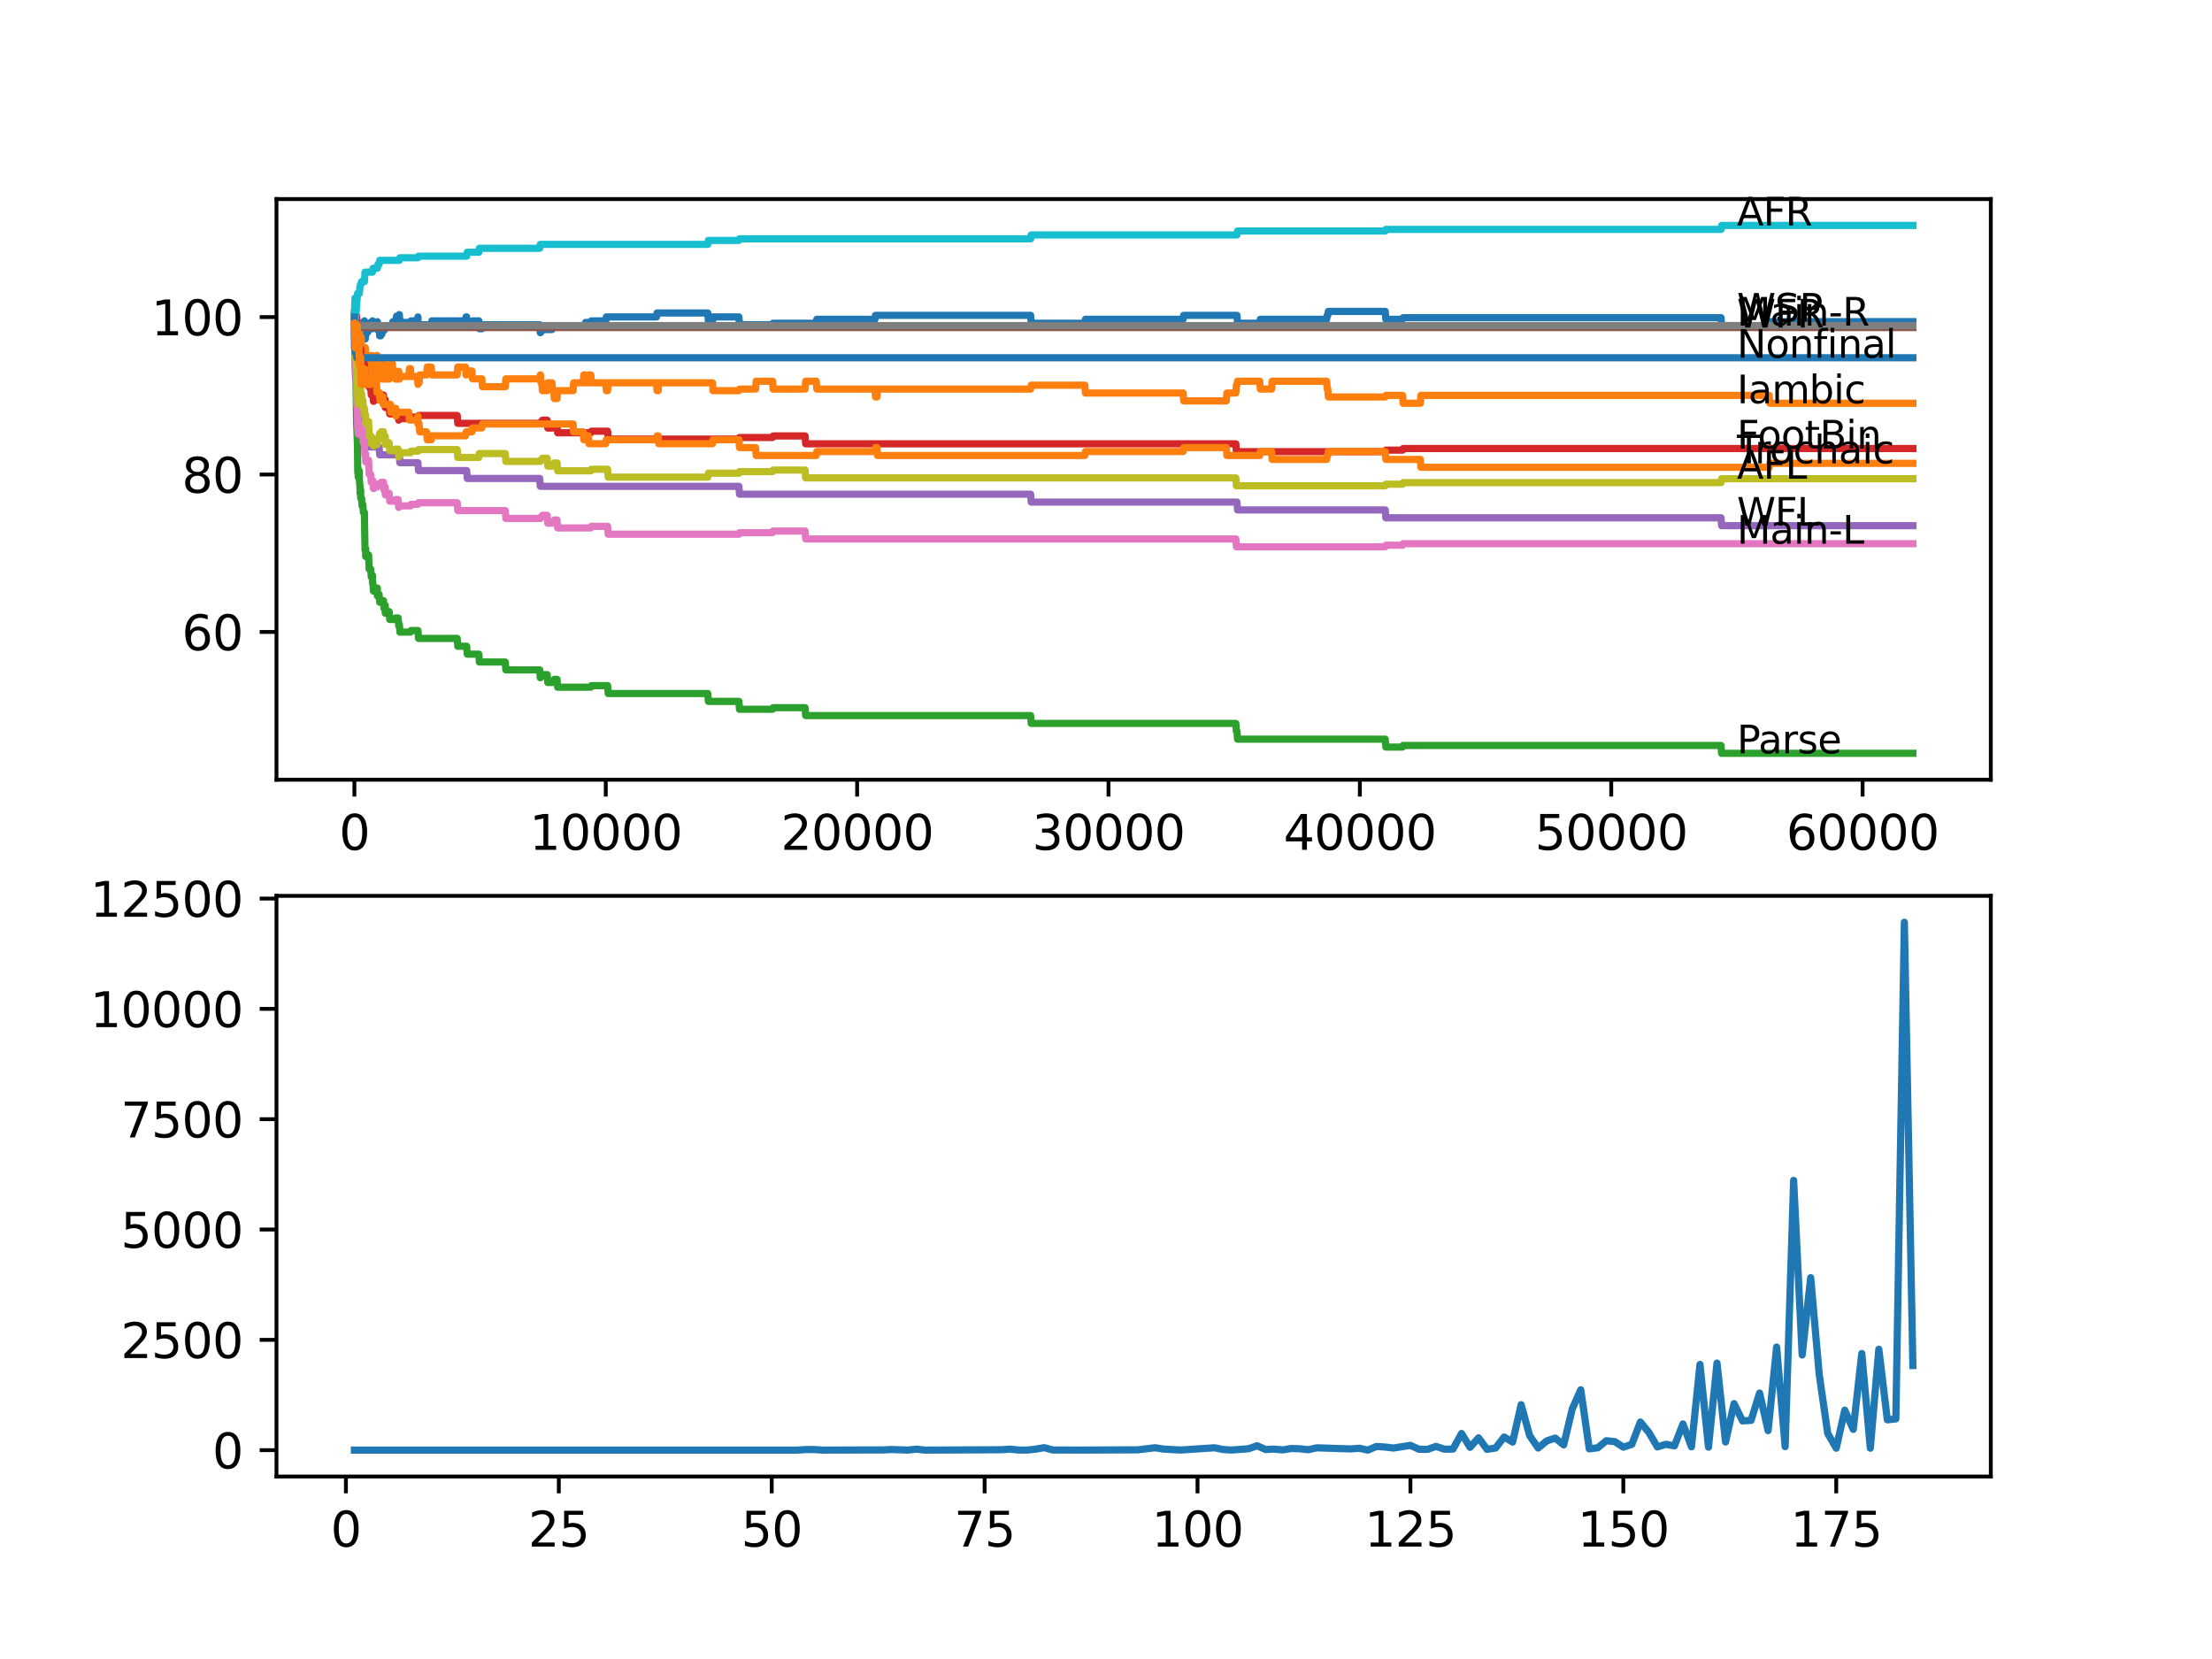 <?xml version="1.0" encoding="utf-8" standalone="no"?>
<!DOCTYPE svg PUBLIC "-//W3C//DTD SVG 1.1//EN"
  "http://www.w3.org/Graphics/SVG/1.1/DTD/svg11.dtd">
<svg xmlns:xlink="http://www.w3.org/1999/xlink" width="460.8pt" height="345.6pt" viewBox="0 0 460.8 345.6" xmlns="http://www.w3.org/2000/svg" version="1.1">
 <defs>
  <style type="text/css">*{stroke-linejoin: round; stroke-linecap: butt}</style>
 </defs>
 <g id="figure_1">
  <g id="patch_1">
   <path d="M 0 345.6 
L 460.8 345.6 
L 460.8 0 
L 0 0 
z
" style="fill: #ffffff"/>
  </g>
  <g id="axes_1">
   <g id="patch_2">
    <path d="M 57.6 162.432 
L 414.72 162.432 
L 414.72 41.472 
L 57.6 41.472 
z
" style="fill: #ffffff"/>
   </g>
   <g id="matplotlib.axis_1">
    <g id="xtick_1">
     <g id="line2d_1">
      <defs>
       <path id="m90c6181ef8" d="M 0 0 
L 0 3.5 
" style="stroke: #000000; stroke-width: 0.8"/>
      </defs>
      <g>
       <use xlink:href="#m90c6181ef8" x="73.827" y="162.432" style="stroke: #000000; stroke-width: 0.8"/>
      </g>
     </g>
     <g id="text_1">
      <!-- 0 -->
      <g transform="translate(70.646 177.03)scale(0.1 -0.1)">
       <defs>
        <path id="DejaVuSans-30" d="M 2034 4250 
Q 1547 4250 1301 3770 
Q 1056 3291 1056 2328 
Q 1056 1369 1301 889 
Q 1547 409 2034 409 
Q 2525 409 2770 889 
Q 3016 1369 3016 2328 
Q 3016 3291 2770 3770 
Q 2525 4250 2034 4250 
z
M 2034 4750 
Q 2819 4750 3233 4129 
Q 3647 3509 3647 2328 
Q 3647 1150 3233 529 
Q 2819 -91 2034 -91 
Q 1250 -91 836 529 
Q 422 1150 422 2328 
Q 422 3509 836 4129 
Q 1250 4750 2034 4750 
z
" transform="scale(0.016)"/>
       </defs>
       <use xlink:href="#DejaVuSans-30"/>
      </g>
     </g>
    </g>
    <g id="xtick_2">
     <g id="line2d_2">
      <g>
       <use xlink:href="#m90c6181ef8" x="126.192" y="162.432" style="stroke: #000000; stroke-width: 0.8"/>
      </g>
     </g>
     <g id="text_2">
      <!-- 10000 -->
      <g transform="translate(110.286 177.03)scale(0.1 -0.1)">
       <defs>
        <path id="DejaVuSans-31" d="M 794 531 
L 1825 531 
L 1825 4091 
L 703 3866 
L 703 4441 
L 1819 4666 
L 2450 4666 
L 2450 531 
L 3481 531 
L 3481 0 
L 794 0 
L 794 531 
z
" transform="scale(0.016)"/>
       </defs>
       <use xlink:href="#DejaVuSans-31"/>
       <use xlink:href="#DejaVuSans-30" x="63.623"/>
       <use xlink:href="#DejaVuSans-30" x="127.246"/>
       <use xlink:href="#DejaVuSans-30" x="190.869"/>
       <use xlink:href="#DejaVuSans-30" x="254.492"/>
      </g>
     </g>
    </g>
    <g id="xtick_3">
     <g id="line2d_3">
      <g>
       <use xlink:href="#m90c6181ef8" x="178.556" y="162.432" style="stroke: #000000; stroke-width: 0.8"/>
      </g>
     </g>
     <g id="text_3">
      <!-- 20000 -->
      <g transform="translate(162.65 177.03)scale(0.1 -0.1)">
       <defs>
        <path id="DejaVuSans-32" d="M 1228 531 
L 3431 531 
L 3431 0 
L 469 0 
L 469 531 
Q 828 903 1448 1529 
Q 2069 2156 2228 2338 
Q 2531 2678 2651 2914 
Q 2772 3150 2772 3378 
Q 2772 3750 2511 3984 
Q 2250 4219 1831 4219 
Q 1534 4219 1204 4116 
Q 875 4013 500 3803 
L 500 4441 
Q 881 4594 1212 4672 
Q 1544 4750 1819 4750 
Q 2544 4750 2975 4387 
Q 3406 4025 3406 3419 
Q 3406 3131 3298 2873 
Q 3191 2616 2906 2266 
Q 2828 2175 2409 1742 
Q 1991 1309 1228 531 
z
" transform="scale(0.016)"/>
       </defs>
       <use xlink:href="#DejaVuSans-32"/>
       <use xlink:href="#DejaVuSans-30" x="63.623"/>
       <use xlink:href="#DejaVuSans-30" x="127.246"/>
       <use xlink:href="#DejaVuSans-30" x="190.869"/>
       <use xlink:href="#DejaVuSans-30" x="254.492"/>
      </g>
     </g>
    </g>
    <g id="xtick_4">
     <g id="line2d_4">
      <g>
       <use xlink:href="#m90c6181ef8" x="230.921" y="162.432" style="stroke: #000000; stroke-width: 0.8"/>
      </g>
     </g>
     <g id="text_4">
      <!-- 30000 -->
      <g transform="translate(215.015 177.03)scale(0.1 -0.1)">
       <defs>
        <path id="DejaVuSans-33" d="M 2597 2516 
Q 3050 2419 3304 2112 
Q 3559 1806 3559 1356 
Q 3559 666 3084 287 
Q 2609 -91 1734 -91 
Q 1441 -91 1130 -33 
Q 819 25 488 141 
L 488 750 
Q 750 597 1062 519 
Q 1375 441 1716 441 
Q 2309 441 2620 675 
Q 2931 909 2931 1356 
Q 2931 1769 2642 2001 
Q 2353 2234 1838 2234 
L 1294 2234 
L 1294 2753 
L 1863 2753 
Q 2328 2753 2575 2939 
Q 2822 3125 2822 3475 
Q 2822 3834 2567 4026 
Q 2313 4219 1838 4219 
Q 1578 4219 1281 4162 
Q 984 4106 628 3988 
L 628 4550 
Q 988 4650 1302 4700 
Q 1616 4750 1894 4750 
Q 2613 4750 3031 4423 
Q 3450 4097 3450 3541 
Q 3450 3153 3228 2886 
Q 3006 2619 2597 2516 
z
" transform="scale(0.016)"/>
       </defs>
       <use xlink:href="#DejaVuSans-33"/>
       <use xlink:href="#DejaVuSans-30" x="63.623"/>
       <use xlink:href="#DejaVuSans-30" x="127.246"/>
       <use xlink:href="#DejaVuSans-30" x="190.869"/>
       <use xlink:href="#DejaVuSans-30" x="254.492"/>
      </g>
     </g>
    </g>
    <g id="xtick_5">
     <g id="line2d_5">
      <g>
       <use xlink:href="#m90c6181ef8" x="283.285" y="162.432" style="stroke: #000000; stroke-width: 0.8"/>
      </g>
     </g>
     <g id="text_5">
      <!-- 40000 -->
      <g transform="translate(267.379 177.03)scale(0.1 -0.1)">
       <defs>
        <path id="DejaVuSans-34" d="M 2419 4116 
L 825 1625 
L 2419 1625 
L 2419 4116 
z
M 2253 4666 
L 3047 4666 
L 3047 1625 
L 3713 1625 
L 3713 1100 
L 3047 1100 
L 3047 0 
L 2419 0 
L 2419 1100 
L 313 1100 
L 313 1709 
L 2253 4666 
z
" transform="scale(0.016)"/>
       </defs>
       <use xlink:href="#DejaVuSans-34"/>
       <use xlink:href="#DejaVuSans-30" x="63.623"/>
       <use xlink:href="#DejaVuSans-30" x="127.246"/>
       <use xlink:href="#DejaVuSans-30" x="190.869"/>
       <use xlink:href="#DejaVuSans-30" x="254.492"/>
      </g>
     </g>
    </g>
    <g id="xtick_6">
     <g id="line2d_6">
      <g>
       <use xlink:href="#m90c6181ef8" x="335.65" y="162.432" style="stroke: #000000; stroke-width: 0.8"/>
      </g>
     </g>
     <g id="text_6">
      <!-- 50000 -->
      <g transform="translate(319.744 177.03)scale(0.1 -0.1)">
       <defs>
        <path id="DejaVuSans-35" d="M 691 4666 
L 3169 4666 
L 3169 4134 
L 1269 4134 
L 1269 2991 
Q 1406 3038 1543 3061 
Q 1681 3084 1819 3084 
Q 2600 3084 3056 2656 
Q 3513 2228 3513 1497 
Q 3513 744 3044 326 
Q 2575 -91 1722 -91 
Q 1428 -91 1123 -41 
Q 819 9 494 109 
L 494 744 
Q 775 591 1075 516 
Q 1375 441 1709 441 
Q 2250 441 2565 725 
Q 2881 1009 2881 1497 
Q 2881 1984 2565 2268 
Q 2250 2553 1709 2553 
Q 1456 2553 1204 2497 
Q 953 2441 691 2322 
L 691 4666 
z
" transform="scale(0.016)"/>
       </defs>
       <use xlink:href="#DejaVuSans-35"/>
       <use xlink:href="#DejaVuSans-30" x="63.623"/>
       <use xlink:href="#DejaVuSans-30" x="127.246"/>
       <use xlink:href="#DejaVuSans-30" x="190.869"/>
       <use xlink:href="#DejaVuSans-30" x="254.492"/>
      </g>
     </g>
    </g>
    <g id="xtick_7">
     <g id="line2d_7">
      <g>
       <use xlink:href="#m90c6181ef8" x="388.014" y="162.432" style="stroke: #000000; stroke-width: 0.8"/>
      </g>
     </g>
     <g id="text_7">
      <!-- 60000 -->
      <g transform="translate(372.108 177.03)scale(0.1 -0.1)">
       <defs>
        <path id="DejaVuSans-36" d="M 2113 2584 
Q 1688 2584 1439 2293 
Q 1191 2003 1191 1497 
Q 1191 994 1439 701 
Q 1688 409 2113 409 
Q 2538 409 2786 701 
Q 3034 994 3034 1497 
Q 3034 2003 2786 2293 
Q 2538 2584 2113 2584 
z
M 3366 4563 
L 3366 3988 
Q 3128 4100 2886 4159 
Q 2644 4219 2406 4219 
Q 1781 4219 1451 3797 
Q 1122 3375 1075 2522 
Q 1259 2794 1537 2939 
Q 1816 3084 2150 3084 
Q 2853 3084 3261 2657 
Q 3669 2231 3669 1497 
Q 3669 778 3244 343 
Q 2819 -91 2113 -91 
Q 1303 -91 875 529 
Q 447 1150 447 2328 
Q 447 3434 972 4092 
Q 1497 4750 2381 4750 
Q 2619 4750 2861 4703 
Q 3103 4656 3366 4563 
z
" transform="scale(0.016)"/>
       </defs>
       <use xlink:href="#DejaVuSans-36"/>
       <use xlink:href="#DejaVuSans-30" x="63.623"/>
       <use xlink:href="#DejaVuSans-30" x="127.246"/>
       <use xlink:href="#DejaVuSans-30" x="190.869"/>
       <use xlink:href="#DejaVuSans-30" x="254.492"/>
      </g>
     </g>
    </g>
   </g>
   <g id="matplotlib.axis_2">
    <g id="ytick_1">
     <g id="line2d_8">
      <defs>
       <path id="m0360f85d69" d="M 0 0 
L -3.5 0 
" style="stroke: #000000; stroke-width: 0.8"/>
      </defs>
      <g>
       <use xlink:href="#m0360f85d69" x="57.6" y="131.65" style="stroke: #000000; stroke-width: 0.8"/>
      </g>
     </g>
     <g id="text_8">
      <!-- 60 -->
      <g transform="translate(37.875 135.449)scale(0.1 -0.1)">
       <use xlink:href="#DejaVuSans-36"/>
       <use xlink:href="#DejaVuSans-30" x="63.623"/>
      </g>
     </g>
    </g>
    <g id="ytick_2">
     <g id="line2d_9">
      <g>
       <use xlink:href="#m0360f85d69" x="57.6" y="98.85" style="stroke: #000000; stroke-width: 0.8"/>
      </g>
     </g>
     <g id="text_9">
      <!-- 80 -->
      <g transform="translate(37.875 102.649)scale(0.1 -0.1)">
       <defs>
        <path id="DejaVuSans-38" d="M 2034 2216 
Q 1584 2216 1326 1975 
Q 1069 1734 1069 1313 
Q 1069 891 1326 650 
Q 1584 409 2034 409 
Q 2484 409 2743 651 
Q 3003 894 3003 1313 
Q 3003 1734 2745 1975 
Q 2488 2216 2034 2216 
z
M 1403 2484 
Q 997 2584 770 2862 
Q 544 3141 544 3541 
Q 544 4100 942 4425 
Q 1341 4750 2034 4750 
Q 2731 4750 3128 4425 
Q 3525 4100 3525 3541 
Q 3525 3141 3298 2862 
Q 3072 2584 2669 2484 
Q 3125 2378 3379 2068 
Q 3634 1759 3634 1313 
Q 3634 634 3220 271 
Q 2806 -91 2034 -91 
Q 1263 -91 848 271 
Q 434 634 434 1313 
Q 434 1759 690 2068 
Q 947 2378 1403 2484 
z
M 1172 3481 
Q 1172 3119 1398 2916 
Q 1625 2713 2034 2713 
Q 2441 2713 2670 2916 
Q 2900 3119 2900 3481 
Q 2900 3844 2670 4047 
Q 2441 4250 2034 4250 
Q 1625 4250 1398 4047 
Q 1172 3844 1172 3481 
z
" transform="scale(0.016)"/>
       </defs>
       <use xlink:href="#DejaVuSans-38"/>
       <use xlink:href="#DejaVuSans-30" x="63.623"/>
      </g>
     </g>
    </g>
    <g id="ytick_3">
     <g id="line2d_10">
      <g>
       <use xlink:href="#m0360f85d69" x="57.6" y="66.049" style="stroke: #000000; stroke-width: 0.8"/>
      </g>
     </g>
     <g id="text_10">
      <!-- 100 -->
      <g transform="translate(31.512 69.848)scale(0.1 -0.1)">
       <use xlink:href="#DejaVuSans-31"/>
       <use xlink:href="#DejaVuSans-30" x="63.623"/>
       <use xlink:href="#DejaVuSans-30" x="127.246"/>
      </g>
     </g>
    </g>
   </g>
   <g id="line2d_11">
    <path d="M 73.833 67.689 
L 73.864 72.609 
L 73.948 70.559 
L 73.953 70.559 
L 73.974 69.739 
L 73.985 73.019 
L 74.068 70.013 
L 74.079 70.013 
L 74.163 71.653 
L 74.189 70.833 
L 74.21 70.013 
L 74.257 72.473 
L 74.294 71.653 
L 74.304 71.653 
L 74.362 69.193 
L 74.424 70.013 
L 74.477 70.013 
L 74.482 71.653 
L 74.555 69.357 
L 74.582 69.357 
L 74.623 69.357 
L 74.744 68.701 
L 74.775 68.701 
L 74.859 67.224 
L 74.864 68.865 
L 74.89 70.505 
L 74.974 69.411 
L 74.995 69.411 
L 75.006 71.051 
L 75.11 70.778 
L 75.126 70.778 
L 75.21 69.63 
L 75.215 71.27 
L 75.226 71.27 
L 75.247 71.27 
L 75.372 68.81 
L 75.446 68.81 
L 75.571 67.662 
L 75.885 67.662 
L 75.912 66.842 
L 75.98 68.974 
L 75.985 68.974 
L 76.022 68.974 
L 76.095 70.614 
L 76.132 70.286 
L 76.247 69.466 
L 76.362 69.466 
L 76.477 69.138 
L 76.65 69.138 
L 76.765 68.318 
L 76.865 68.318 
L 76.98 67.99 
L 77.085 67.99 
L 77.2 67.17 
L 77.509 67.17 
L 77.587 66.842 
L 77.592 68.482 
L 77.598 68.482 
L 77.603 68.482 
L 77.718 67.662 
L 77.86 67.662 
L 77.975 67.334 
L 78.582 67.334 
L 78.608 67.006 
L 78.614 68.646 
L 78.671 68.646 
L 78.807 68.646 
L 78.923 68.318 
L 78.975 68.318 
L 79.09 69.958 
L 79.305 69.958 
L 79.42 69.63 
L 79.54 69.63 
L 79.656 68.81 
L 80.027 68.81 
L 80.143 68.482 
L 80.253 68.482 
L 80.368 68.154 
L 80.692 68.154 
L 80.808 67.826 
L 81.729 67.826 
L 81.844 67.006 
L 82.3 67.006 
L 82.415 66.678 
L 82.499 66.678 
L 82.614 65.858 
L 83.059 65.858 
L 83.175 65.53 
L 83.19 65.53 
L 83.305 67.17 
L 85.51 67.17 
L 85.625 66.842 
L 86.971 66.842 
L 87.065 66.022 
L 87.07 67.662 
L 87.076 67.662 
L 89.846 67.662 
L 89.961 66.842 
L 96.967 66.842 
L 97.083 66.022 
L 97.219 66.022 
L 97.334 67.662 
L 98.313 67.662 
L 98.428 66.842 
L 99.748 66.842 
L 99.863 68.482 
L 100.376 68.482 
L 100.491 67.662 
L 112.431 67.662 
L 112.546 69.302 
L 112.588 69.302 
L 112.703 68.974 
L 112.87 68.974 
L 112.986 68.646 
L 115.002 68.646 
L 115.117 68.318 
L 115.358 68.318 
L 115.473 67.99 
L 121.872 67.99 
L 121.987 67.17 
L 123.076 67.17 
L 123.191 66.842 
L 126.187 66.842 
L 126.302 66.022 
L 136.754 66.022 
L 136.869 65.202 
L 147.447 65.202 
L 147.562 66.842 
L 148.415 66.842 
L 148.531 66.022 
L 153.935 66.022 
L 154.05 67.662 
L 160.941 67.662 
L 161.056 67.334 
L 170.037 67.334 
L 170.152 66.514 
L 182.269 66.514 
L 182.384 65.694 
L 214.698 65.694 
L 214.814 67.334 
L 225.993 67.334 
L 226.109 66.514 
L 246.463 66.514 
L 246.578 65.694 
L 257.684 65.694 
L 257.8 67.334 
L 262.429 67.334 
L 262.544 66.514 
L 276.363 66.514 
L 276.478 65.694 
L 276.598 65.694 
L 276.714 64.874 
L 288.574 64.874 
L 288.689 66.514 
L 292.177 66.514 
L 292.292 66.186 
L 358.528 66.186 
L 358.643 67.826 
L 368.566 67.826 
L 368.681 67.006 
L 398.487 67.006 
L 398.487 67.006 
" clip-path="url(#pffcc595b5b)" style="fill: none; stroke: #1f77b4; stroke-width: 1.5; stroke-linecap: square"/>
   </g>
   <g id="line2d_12">
    <path d="M 73.833 65.229 
L 73.848 65.229 
L 73.89 66.459 
L 73.979 63.589 
L 74.037 63.589 
L 74.131 70.149 
L 74.157 66.869 
L 74.163 66.869 
L 74.267 72.199 
L 74.278 70.559 
L 74.335 68.919 
L 74.314 72.199 
L 74.388 70.559 
L 74.419 70.559 
L 74.424 72.199 
L 74.477 67.279 
L 74.524 68.919 
L 74.534 67.279 
L 74.555 70.559 
L 74.629 70.559 
L 74.702 72.199 
L 74.739 70.559 
L 74.775 70.559 
L 74.781 72.199 
L 74.807 68.919 
L 74.88 69.193 
L 74.89 69.193 
L 75.011 73.566 
L 75.126 73.566 
L 75.131 75.206 
L 75.21 70.286 
L 75.226 70.286 
L 75.247 70.286 
L 75.325 75.206 
L 75.367 73.566 
L 75.446 73.566 
L 75.466 76.846 
L 75.561 75.206 
L 75.587 75.206 
L 75.702 73.566 
L 75.885 73.566 
L 75.974 76.846 
L 76.006 76.518 
L 76.095 72.418 
L 76.121 74.058 
L 76.132 74.058 
L 76.173 75.698 
L 76.241 74.058 
L 76.362 74.058 
L 76.477 75.698 
L 76.65 75.698 
L 76.765 77.338 
L 76.781 77.338 
L 76.896 75.698 
L 76.954 75.698 
L 77.069 74.058 
L 77.085 74.058 
L 77.2 75.698 
L 77.226 75.698 
L 77.341 74.058 
L 77.509 74.058 
L 77.629 77.338 
L 77.687 77.338 
L 77.802 75.698 
L 77.86 75.698 
L 77.975 77.338 
L 78.383 77.338 
L 78.504 74.058 
L 78.582 74.058 
L 78.697 75.698 
L 78.807 75.698 
L 78.923 77.338 
L 79.027 77.338 
L 79.142 75.698 
L 79.305 75.698 
L 79.42 77.338 
L 79.54 77.338 
L 79.656 78.978 
L 79.718 78.978 
L 79.834 77.338 
L 79.881 77.338 
L 79.996 75.698 
L 80.027 75.698 
L 80.143 77.338 
L 80.253 77.338 
L 80.258 78.978 
L 80.363 77.338 
L 80.692 77.338 
L 80.808 78.978 
L 81.069 78.978 
L 81.185 77.338 
L 81.321 77.338 
L 81.436 75.698 
L 81.729 75.698 
L 81.844 77.338 
L 82.3 77.338 
L 82.405 78.978 
L 82.41 77.338 
L 82.499 77.338 
L 82.614 78.978 
L 82.944 78.978 
L 83.059 77.338 
L 83.175 78.978 
L 83.19 78.978 
L 83.305 78.431 
L 85.17 78.431 
L 85.285 76.791 
L 85.51 76.791 
L 85.625 78.431 
L 86.971 78.431 
L 87.065 80.071 
L 87.086 79.743 
L 87.322 79.743 
L 87.437 78.103 
L 88.882 78.103 
L 88.997 76.463 
L 89.846 76.463 
L 89.961 78.103 
L 95.245 78.103 
L 95.36 76.463 
L 96.967 76.463 
L 97.083 78.103 
L 97.219 78.103 
L 97.334 77.283 
L 98.313 77.283 
L 98.428 78.923 
L 100.376 78.923 
L 100.491 80.563 
L 105.262 80.563 
L 105.377 78.923 
L 112.431 78.923 
L 112.546 78.103 
L 112.588 78.103 
L 112.703 79.743 
L 112.87 79.743 
L 112.986 81.383 
L 113.991 81.383 
L 114.106 79.743 
L 115.002 79.743 
L 115.117 81.383 
L 115.358 81.383 
L 115.473 83.023 
L 116.049 83.023 
L 116.164 81.383 
L 119.39 81.383 
L 119.505 79.743 
L 121.49 79.743 
L 121.605 78.103 
L 121.872 78.103 
L 121.987 79.743 
L 122.568 79.743 
L 122.684 78.103 
L 123.076 78.103 
L 123.191 79.743 
L 126.187 79.743 
L 126.302 81.383 
L 126.579 81.383 
L 126.695 79.743 
L 136.754 79.743 
L 136.869 81.383 
L 137.11 81.383 
L 137.225 79.743 
L 148.415 79.743 
L 148.531 81.383 
L 153.935 81.383 
L 154.05 81.055 
L 157.406 81.055 
L 157.522 79.415 
L 160.941 79.415 
L 161.056 81.055 
L 167.717 81.055 
L 167.832 79.415 
L 170.037 79.415 
L 170.152 81.055 
L 182.269 81.055 
L 182.384 82.695 
L 182.688 82.695 
L 182.803 81.055 
L 214.698 81.055 
L 214.814 80.235 
L 225.993 80.235 
L 226.109 81.875 
L 246.463 81.875 
L 246.578 83.515 
L 255.464 83.515 
L 255.579 81.875 
L 257.449 81.875 
L 257.564 80.235 
L 257.684 80.235 
L 257.8 79.415 
L 262.429 79.415 
L 262.544 81.055 
L 264.895 81.055 
L 265.01 79.415 
L 276.363 79.415 
L 276.478 81.055 
L 276.598 81.055 
L 276.714 82.695 
L 288.574 82.695 
L 288.689 82.367 
L 292.177 82.367 
L 292.292 84.007 
L 295.884 84.007 
L 296 82.367 
L 368.566 82.367 
L 368.681 84.007 
L 398.487 84.007 
L 398.487 84.007 
" clip-path="url(#pffcc595b5b)" style="fill: none; stroke: #ff7f0e; stroke-width: 1.5; stroke-linecap: square"/>
   </g>
   <g id="line2d_13">
    <path d="M 73.833 67.689 
L 73.838 67.689 
L 73.964 72.609 
L 73.974 72.609 
L 74.1 78.759 
L 74.152 78.759 
L 74.294 88.599 
L 74.314 88.599 
L 74.435 91.88 
L 74.445 91.88 
L 74.534 98.44 
L 74.571 97.784 
L 74.613 97.784 
L 74.623 99.424 
L 74.723 98.768 
L 74.775 98.768 
L 74.859 98.112 
L 74.864 99.752 
L 74.969 101.392 
L 74.98 101.118 
L 74.995 101.118 
L 75.006 102.758 
L 75.11 102.485 
L 75.126 102.485 
L 75.137 102.157 
L 75.142 103.797 
L 75.215 103.797 
L 75.325 103.797 
L 75.44 105.437 
L 75.446 105.437 
L 75.561 105.109 
L 75.587 105.109 
L 75.702 106.749 
L 75.906 106.749 
L 76.043 114.621 
L 76.095 114.621 
L 76.173 114.293 
L 76.179 115.933 
L 76.184 115.933 
L 76.362 115.933 
L 76.477 115.605 
L 76.781 115.605 
L 76.901 118.557 
L 77.226 118.557 
L 77.341 120.197 
L 77.509 120.197 
L 77.587 119.869 
L 77.592 121.509 
L 77.598 121.509 
L 77.687 121.509 
L 77.802 123.149 
L 77.86 123.149 
L 77.975 122.821 
L 78.582 122.821 
L 78.608 122.493 
L 78.614 124.133 
L 78.671 124.133 
L 78.807 124.133 
L 78.923 123.805 
L 78.975 123.805 
L 79.09 125.445 
L 79.305 125.445 
L 79.42 125.117 
L 79.881 125.117 
L 79.996 126.757 
L 80.027 126.757 
L 80.143 126.429 
L 80.253 126.429 
L 80.258 126.101 
L 80.263 127.741 
L 80.342 127.741 
L 80.692 127.741 
L 80.808 127.413 
L 81.069 127.413 
L 81.185 129.053 
L 82.3 129.053 
L 82.415 128.725 
L 82.944 128.725 
L 83.059 130.365 
L 83.175 130.037 
L 83.19 130.037 
L 83.305 131.677 
L 85.51 131.677 
L 85.625 131.349 
L 87.065 131.349 
L 87.18 132.989 
L 95.245 132.989 
L 95.36 134.629 
L 97.219 134.629 
L 97.334 136.27 
L 99.748 136.27 
L 99.863 137.91 
L 105.262 137.91 
L 105.377 139.55 
L 112.431 139.55 
L 112.546 141.19 
L 112.588 141.19 
L 112.703 140.862 
L 112.87 140.862 
L 112.986 140.534 
L 113.991 140.534 
L 114.106 142.174 
L 115.002 142.174 
L 115.117 141.846 
L 115.358 141.846 
L 115.473 141.518 
L 116.049 141.518 
L 116.164 143.158 
L 123.076 143.158 
L 123.191 142.83 
L 126.579 142.83 
L 126.695 144.47 
L 147.447 144.47 
L 147.562 146.11 
L 153.935 146.11 
L 154.05 147.75 
L 160.941 147.75 
L 161.056 147.422 
L 167.717 147.422 
L 167.832 149.062 
L 214.698 149.062 
L 214.814 150.702 
L 257.449 150.702 
L 257.564 152.342 
L 257.684 152.342 
L 257.8 153.982 
L 288.574 153.982 
L 288.689 155.622 
L 292.177 155.622 
L 292.292 155.294 
L 358.528 155.294 
L 358.643 156.934 
L 398.487 156.934 
L 398.487 156.934 
" clip-path="url(#pffcc595b5b)" style="fill: none; stroke: #2ca02c; stroke-width: 1.5; stroke-linecap: square"/>
   </g>
   <g id="line2d_14">
    <path d="M 73.833 66.049 
L 73.958 66.049 
L 74.074 65.776 
L 74.278 65.776 
L 74.398 69.056 
L 74.445 69.056 
L 74.534 73.976 
L 74.566 73.32 
L 74.613 73.32 
L 74.623 74.96 
L 74.723 74.304 
L 74.775 74.304 
L 74.896 73.648 
L 74.969 73.648 
L 75.089 73.101 
L 75.126 73.101 
L 75.137 72.773 
L 75.142 74.413 
L 75.215 74.413 
L 75.325 74.413 
L 75.44 76.053 
L 75.446 76.053 
L 75.561 75.725 
L 75.906 75.725 
L 76.022 78.349 
L 76.095 78.349 
L 76.173 78.021 
L 76.179 79.661 
L 76.184 79.661 
L 76.362 79.661 
L 76.477 79.333 
L 76.865 79.333 
L 76.88 79.005 
L 76.886 80.645 
L 76.954 80.645 
L 77.226 80.645 
L 77.341 82.285 
L 77.509 82.285 
L 77.624 81.957 
L 77.687 81.957 
L 77.802 83.597 
L 77.86 83.597 
L 77.975 83.269 
L 78.582 83.269 
L 78.697 82.941 
L 78.807 82.941 
L 78.923 82.613 
L 79.305 82.613 
L 79.42 82.285 
L 79.881 82.285 
L 79.996 83.925 
L 80.027 83.925 
L 80.143 83.597 
L 80.253 83.597 
L 80.258 83.269 
L 80.263 84.909 
L 80.342 84.909 
L 80.692 84.909 
L 80.808 84.581 
L 81.069 84.581 
L 81.185 86.221 
L 82.3 86.221 
L 82.415 85.893 
L 82.944 85.893 
L 83.059 87.533 
L 83.175 87.205 
L 85.51 87.205 
L 85.625 86.877 
L 87.065 86.877 
L 87.18 86.549 
L 95.245 86.549 
L 95.36 88.189 
L 112.588 88.189 
L 112.703 87.861 
L 112.87 87.861 
L 112.986 87.533 
L 113.991 87.533 
L 114.106 89.173 
L 115.002 89.173 
L 115.117 88.845 
L 115.358 88.845 
L 115.473 88.517 
L 116.049 88.517 
L 116.164 90.157 
L 123.076 90.157 
L 123.191 89.829 
L 126.579 89.829 
L 126.695 91.47 
L 153.935 91.47 
L 154.05 91.142 
L 160.941 91.142 
L 161.056 90.814 
L 167.717 90.814 
L 167.832 92.454 
L 257.449 92.454 
L 257.564 94.094 
L 288.574 94.094 
L 288.689 93.766 
L 292.177 93.766 
L 292.292 93.438 
L 398.487 93.438 
L 398.487 93.438 
" clip-path="url(#pffcc595b5b)" style="fill: none; stroke: #d62728; stroke-width: 1.5; stroke-linecap: square"/>
   </g>
   <g id="line2d_15">
    <path d="M 73.833 67.689 
L 73.958 75.889 
L 73.969 75.616 
L 73.974 75.616 
L 74.095 78.896 
L 74.21 78.896 
L 74.33 82.176 
L 74.362 82.176 
L 74.482 85.456 
L 74.859 85.456 
L 74.969 88.736 
L 74.98 88.463 
L 74.995 88.463 
L 75.006 90.103 
L 75.11 89.829 
L 75.974 89.829 
L 76.095 93.11 
L 78.975 93.11 
L 79.09 94.75 
L 83.19 94.75 
L 83.305 96.39 
L 87.065 96.39 
L 87.18 98.03 
L 97.219 98.03 
L 97.334 99.67 
L 112.431 99.67 
L 112.546 101.31 
L 153.935 101.31 
L 154.05 102.95 
L 214.698 102.95 
L 214.814 104.59 
L 257.684 104.59 
L 257.8 106.23 
L 288.574 106.23 
L 288.689 107.87 
L 358.528 107.87 
L 358.643 109.51 
L 398.487 109.51 
L 398.487 109.51 
" clip-path="url(#pffcc595b5b)" style="fill: none; stroke: #9467bd; stroke-width: 1.5; stroke-linecap: square"/>
   </g>
   <g id="line2d_16">
    <path d="M 73.833 66.049 
L 73.953 64.136 
L 74.074 68.646 
L 74.205 68.646 
L 74.32 68.236 
L 398.487 68.236 
L 398.487 68.236 
" clip-path="url(#pffcc595b5b)" style="fill: none; stroke: #8c564b; stroke-width: 1.5; stroke-linecap: square"/>
   </g>
   <g id="line2d_17">
    <path d="M 73.833 66.049 
L 73.958 72.199 
L 73.974 71.926 
L 73.985 75.206 
L 74.011 75.206 
L 74.063 75.206 
L 74.178 77.939 
L 74.205 77.939 
L 74.335 84.499 
L 74.445 84.499 
L 74.534 89.419 
L 74.566 88.763 
L 74.613 88.763 
L 74.623 90.403 
L 74.723 89.747 
L 74.775 89.747 
L 74.896 89.091 
L 74.969 89.091 
L 75.089 88.545 
L 75.126 88.545 
L 75.137 88.217 
L 75.142 89.857 
L 75.22 89.31 
L 75.325 89.31 
L 75.44 90.95 
L 75.446 90.95 
L 75.561 90.622 
L 75.587 90.622 
L 75.702 92.262 
L 75.906 92.262 
L 76.022 94.886 
L 76.095 94.886 
L 76.173 94.558 
L 76.179 96.198 
L 76.184 96.198 
L 76.362 96.198 
L 76.477 95.87 
L 76.781 95.87 
L 76.901 98.822 
L 77.226 98.822 
L 77.341 100.462 
L 77.509 100.462 
L 77.624 100.134 
L 77.687 100.134 
L 77.802 101.774 
L 77.86 101.774 
L 77.975 101.446 
L 78.582 101.446 
L 78.697 101.118 
L 78.807 101.118 
L 78.923 100.79 
L 79.305 100.79 
L 79.42 100.462 
L 79.881 100.462 
L 79.996 102.102 
L 80.027 102.102 
L 80.143 101.774 
L 80.253 101.774 
L 80.258 101.446 
L 80.263 103.086 
L 80.342 103.086 
L 80.692 103.086 
L 80.808 102.758 
L 81.069 102.758 
L 81.185 104.398 
L 82.3 104.398 
L 82.415 104.07 
L 82.944 104.07 
L 83.059 105.71 
L 83.175 105.382 
L 85.51 105.382 
L 85.625 105.054 
L 87.065 105.054 
L 87.18 104.726 
L 95.245 104.726 
L 95.36 106.366 
L 105.262 106.366 
L 105.377 108.006 
L 112.588 108.006 
L 112.703 107.678 
L 112.87 107.678 
L 112.986 107.35 
L 113.991 107.35 
L 114.106 108.99 
L 115.002 108.99 
L 115.117 108.662 
L 115.358 108.662 
L 115.473 108.334 
L 116.049 108.334 
L 116.164 109.974 
L 123.076 109.974 
L 123.191 109.646 
L 126.579 109.646 
L 126.695 111.286 
L 153.935 111.286 
L 154.05 110.958 
L 160.941 110.958 
L 161.056 110.63 
L 167.717 110.63 
L 167.832 112.27 
L 257.449 112.27 
L 257.564 113.911 
L 288.574 113.911 
L 288.689 113.583 
L 292.177 113.583 
L 292.292 113.255 
L 398.487 113.255 
L 398.487 113.255 
" clip-path="url(#pffcc595b5b)" style="fill: none; stroke: #e377c2; stroke-width: 1.5; stroke-linecap: square"/>
   </g>
   <g id="line2d_18">
    <path d="M 73.833 66.049 
L 73.953 64.136 
L 74.074 68.236 
L 74.205 68.236 
L 74.32 67.826 
L 398.487 67.826 
L 398.487 67.826 
" clip-path="url(#pffcc595b5b)" style="fill: none; stroke: #7f7f7f; stroke-width: 1.5; stroke-linecap: square"/>
   </g>
   <g id="line2d_19">
    <path d="M 73.833 66.049 
L 73.958 71.379 
L 73.979 70.696 
L 73.985 72.336 
L 74.047 72.336 
L 74.063 72.336 
L 74.157 75.069 
L 74.178 74.249 
L 74.205 74.249 
L 74.33 79.989 
L 74.362 79.989 
L 74.445 79.169 
L 74.451 80.809 
L 74.466 80.809 
L 74.477 80.809 
L 74.487 79.989 
L 74.529 83.269 
L 74.576 82.613 
L 74.613 82.613 
L 74.623 84.253 
L 74.723 83.597 
L 74.775 83.597 
L 74.901 82.395 
L 74.969 82.395 
L 75.1 81.301 
L 75.126 81.301 
L 75.137 80.973 
L 75.142 82.613 
L 75.22 82.067 
L 75.325 82.067 
L 75.44 83.707 
L 75.446 83.707 
L 75.561 83.379 
L 75.587 83.379 
L 75.702 85.019 
L 75.906 85.019 
L 76.022 86.823 
L 76.095 86.823 
L 76.173 86.495 
L 76.179 88.135 
L 76.184 88.135 
L 76.362 88.135 
L 76.477 87.807 
L 76.781 87.807 
L 76.901 90.759 
L 77.226 90.759 
L 77.341 92.399 
L 77.509 92.399 
L 77.634 91.251 
L 77.687 91.251 
L 77.802 92.891 
L 77.86 92.891 
L 77.975 92.563 
L 78.582 92.563 
L 78.708 91.415 
L 78.807 91.415 
L 78.923 91.087 
L 78.975 91.087 
L 79.09 90.267 
L 79.305 90.267 
L 79.42 89.939 
L 79.881 89.939 
L 79.996 91.579 
L 80.027 91.579 
L 80.143 91.251 
L 80.253 91.251 
L 80.258 90.923 
L 80.263 92.563 
L 80.342 92.563 
L 80.692 92.563 
L 80.808 92.235 
L 81.069 92.235 
L 81.185 93.875 
L 82.3 93.875 
L 82.415 93.547 
L 82.944 93.547 
L 83.059 95.187 
L 83.175 94.859 
L 83.19 94.859 
L 83.305 94.312 
L 85.51 94.312 
L 85.625 93.984 
L 87.065 93.984 
L 87.18 93.656 
L 95.245 93.656 
L 95.36 95.296 
L 99.748 95.296 
L 99.863 94.476 
L 105.262 94.476 
L 105.377 96.116 
L 112.588 96.116 
L 112.703 95.788 
L 112.87 95.788 
L 112.986 95.46 
L 113.991 95.46 
L 114.106 97.1 
L 115.002 97.1 
L 115.117 96.772 
L 115.358 96.772 
L 115.473 96.444 
L 116.049 96.444 
L 116.164 98.084 
L 123.076 98.084 
L 123.191 97.756 
L 126.579 97.756 
L 126.695 99.396 
L 147.447 99.396 
L 147.562 98.576 
L 153.935 98.576 
L 154.05 98.248 
L 160.941 98.248 
L 161.056 97.92 
L 167.717 97.92 
L 167.832 99.56 
L 257.449 99.56 
L 257.564 101.2 
L 288.574 101.2 
L 288.689 100.872 
L 292.177 100.872 
L 292.292 100.544 
L 358.528 100.544 
L 358.643 99.724 
L 398.487 99.724 
L 398.487 99.724 
" clip-path="url(#pffcc595b5b)" style="fill: none; stroke: #bcbd22; stroke-width: 1.5; stroke-linecap: square"/>
   </g>
   <g id="line2d_20">
    <path d="M 73.833 65.229 
L 73.953 62.086 
L 74.074 66.186 
L 74.079 66.186 
L 74.199 64.819 
L 74.205 64.819 
L 74.341 62.769 
L 74.362 62.769 
L 74.482 61.129 
L 74.859 61.129 
L 74.98 59.762 
L 74.995 59.762 
L 75.11 59.216 
L 75.21 59.216 
L 75.325 58.669 
L 75.912 58.669 
L 76.032 56.701 
L 77.587 56.701 
L 77.702 55.881 
L 78.608 55.881 
L 78.724 55.061 
L 78.975 55.061 
L 79.09 54.241 
L 83.19 54.241 
L 83.305 53.694 
L 87.065 53.694 
L 87.18 53.366 
L 97.219 53.366 
L 97.334 52.546 
L 99.748 52.546 
L 99.863 51.726 
L 112.431 51.726 
L 112.546 50.906 
L 147.447 50.906 
L 147.562 50.086 
L 153.935 50.086 
L 154.05 49.758 
L 214.698 49.758 
L 214.814 48.938 
L 257.684 48.938 
L 257.8 48.118 
L 288.574 48.118 
L 288.689 47.79 
L 358.528 47.79 
L 358.643 46.97 
L 398.487 46.97 
L 398.487 46.97 
" clip-path="url(#pffcc595b5b)" style="fill: none; stroke: #17becf; stroke-width: 1.5; stroke-linecap: square"/>
   </g>
   <g id="line2d_21">
    <path d="M 73.833 66.049 
L 73.953 72.609 
L 73.958 72.063 
L 73.979 71.789 
L 73.985 73.429 
L 74.053 72.883 
L 74.205 72.883 
L 74.32 74.523 
L 398.487 74.523 
L 398.487 74.523 
" clip-path="url(#pffcc595b5b)" style="fill: none; stroke: #1f77b4; stroke-width: 1.5; stroke-linecap: square"/>
   </g>
   <g id="line2d_22">
    <path d="M 73.833 67.689 
L 73.838 67.689 
L 73.848 67.279 
L 73.896 69.739 
L 73.917 69.739 
L 74.016 72.473 
L 74.032 71.926 
L 74.037 71.926 
L 74.131 69.466 
L 74.152 71.106 
L 74.163 71.106 
L 74.283 69.466 
L 74.304 69.466 
L 74.424 67.826 
L 74.482 71.106 
L 74.54 69.466 
L 74.702 69.466 
L 74.828 74.386 
L 74.833 74.386 
L 74.854 76.026 
L 74.943 74.386 
L 75.131 74.386 
L 75.247 80.126 
L 75.257 79.306 
L 75.268 79.306 
L 75.388 77.666 
L 75.456 77.666 
L 75.466 76.846 
L 75.472 78.486 
L 75.561 78.486 
L 75.885 78.486 
L 75.974 76.846 
L 75.995 78.486 
L 76.063 78.486 
L 76.132 80.126 
L 76.173 79.306 
L 76.65 79.306 
L 76.765 78.486 
L 76.954 78.486 
L 77.069 80.126 
L 77.085 80.126 
L 77.2 79.306 
L 77.603 79.306 
L 77.718 78.486 
L 78.383 78.486 
L 78.504 81.766 
L 79.027 81.766 
L 79.142 83.406 
L 79.54 83.406 
L 79.656 82.586 
L 79.718 82.586 
L 79.834 84.226 
L 81.321 84.226 
L 81.436 85.866 
L 81.729 85.866 
L 81.844 85.046 
L 82.405 85.046 
L 82.499 86.686 
L 82.515 85.866 
L 85.17 85.866 
L 85.285 87.506 
L 86.971 87.506 
L 87.065 86.686 
L 87.07 88.326 
L 87.076 88.326 
L 87.322 88.326 
L 87.437 89.966 
L 88.882 89.966 
L 88.997 91.606 
L 89.846 91.606 
L 89.961 90.786 
L 96.967 90.786 
L 97.083 89.966 
L 98.313 89.966 
L 98.428 89.146 
L 100.376 89.146 
L 100.491 88.326 
L 119.39 88.326 
L 119.505 89.966 
L 121.49 89.966 
L 121.605 91.606 
L 121.872 91.606 
L 121.987 90.786 
L 122.568 90.786 
L 122.684 92.426 
L 126.187 92.426 
L 126.302 91.606 
L 136.754 91.606 
L 136.869 90.786 
L 137.11 90.786 
L 137.225 92.426 
L 148.415 92.426 
L 148.531 91.606 
L 153.935 91.606 
L 154.05 93.246 
L 157.406 93.246 
L 157.522 94.886 
L 170.037 94.886 
L 170.152 94.066 
L 182.269 94.066 
L 182.384 93.246 
L 182.688 93.246 
L 182.803 94.886 
L 225.993 94.886 
L 226.109 94.066 
L 246.463 94.066 
L 246.578 93.246 
L 255.464 93.246 
L 255.579 94.886 
L 262.429 94.886 
L 262.544 94.066 
L 264.895 94.066 
L 265.01 95.706 
L 276.363 95.706 
L 276.478 94.886 
L 276.598 94.886 
L 276.714 94.066 
L 288.574 94.066 
L 288.689 95.706 
L 295.884 95.706 
L 296 97.346 
L 368.566 97.346 
L 368.681 96.526 
L 398.487 96.526 
L 398.487 96.526 
" clip-path="url(#pffcc595b5b)" style="fill: none; stroke: #ff7f0e; stroke-width: 1.5; stroke-linecap: square"/>
   </g>
   <g id="patch_3">
    <path d="M 57.6 162.432 
L 57.6 41.472 
" style="fill: none; stroke: #000000; stroke-width: 0.8; stroke-linejoin: miter; stroke-linecap: square"/>
   </g>
   <g id="patch_4">
    <path d="M 414.72 162.432 
L 414.72 41.472 
" style="fill: none; stroke: #000000; stroke-width: 0.8; stroke-linejoin: miter; stroke-linecap: square"/>
   </g>
   <g id="patch_5">
    <path d="M 57.6 162.432 
L 414.72 162.432 
" style="fill: none; stroke: #000000; stroke-width: 0.8; stroke-linejoin: miter; stroke-linecap: square"/>
   </g>
   <g id="patch_6">
    <path d="M 57.6 41.472 
L 414.72 41.472 
" style="fill: none; stroke: #000000; stroke-width: 0.8; stroke-linejoin: miter; stroke-linecap: square"/>
   </g>
   <g id="text_11">
    <!-- WSP -->
    <g transform="translate(361.832 67.006)scale(0.08 -0.08)">
     <defs>
      <path id="DejaVuSans-57" d="M 213 4666 
L 850 4666 
L 1831 722 
L 2809 4666 
L 3519 4666 
L 4500 722 
L 5478 4666 
L 6119 4666 
L 4947 0 
L 4153 0 
L 3169 4050 
L 2175 0 
L 1381 0 
L 213 4666 
z
" transform="scale(0.016)"/>
      <path id="DejaVuSans-53" d="M 3425 4513 
L 3425 3897 
Q 3066 4069 2747 4153 
Q 2428 4238 2131 4238 
Q 1616 4238 1336 4038 
Q 1056 3838 1056 3469 
Q 1056 3159 1242 3001 
Q 1428 2844 1947 2747 
L 2328 2669 
Q 3034 2534 3370 2195 
Q 3706 1856 3706 1288 
Q 3706 609 3251 259 
Q 2797 -91 1919 -91 
Q 1588 -91 1214 -16 
Q 841 59 441 206 
L 441 856 
Q 825 641 1194 531 
Q 1563 422 1919 422 
Q 2459 422 2753 634 
Q 3047 847 3047 1241 
Q 3047 1584 2836 1778 
Q 2625 1972 2144 2069 
L 1759 2144 
Q 1053 2284 737 2584 
Q 422 2884 422 3419 
Q 422 4038 858 4394 
Q 1294 4750 2059 4750 
Q 2388 4750 2728 4690 
Q 3069 4631 3425 4513 
z
" transform="scale(0.016)"/>
      <path id="DejaVuSans-50" d="M 1259 4147 
L 1259 2394 
L 2053 2394 
Q 2494 2394 2734 2622 
Q 2975 2850 2975 3272 
Q 2975 3691 2734 3919 
Q 2494 4147 2053 4147 
L 1259 4147 
z
M 628 4666 
L 2053 4666 
Q 2838 4666 3239 4311 
Q 3641 3956 3641 3272 
Q 3641 2581 3239 2228 
Q 2838 1875 2053 1875 
L 1259 1875 
L 1259 0 
L 628 0 
L 628 4666 
z
" transform="scale(0.016)"/>
     </defs>
     <use xlink:href="#DejaVuSans-57"/>
     <use xlink:href="#DejaVuSans-53" x="98.877"/>
     <use xlink:href="#DejaVuSans-50" x="162.354"/>
    </g>
   </g>
   <g id="text_12">
    <!-- Iambic -->
    <g transform="translate(361.832 84.007)scale(0.08 -0.08)">
     <defs>
      <path id="DejaVuSans-49" d="M 628 4666 
L 1259 4666 
L 1259 0 
L 628 0 
L 628 4666 
z
" transform="scale(0.016)"/>
      <path id="DejaVuSans-61" d="M 2194 1759 
Q 1497 1759 1228 1600 
Q 959 1441 959 1056 
Q 959 750 1161 570 
Q 1363 391 1709 391 
Q 2188 391 2477 730 
Q 2766 1069 2766 1631 
L 2766 1759 
L 2194 1759 
z
M 3341 1997 
L 3341 0 
L 2766 0 
L 2766 531 
Q 2569 213 2275 61 
Q 1981 -91 1556 -91 
Q 1019 -91 701 211 
Q 384 513 384 1019 
Q 384 1609 779 1909 
Q 1175 2209 1959 2209 
L 2766 2209 
L 2766 2266 
Q 2766 2663 2505 2880 
Q 2244 3097 1772 3097 
Q 1472 3097 1187 3025 
Q 903 2953 641 2809 
L 641 3341 
Q 956 3463 1253 3523 
Q 1550 3584 1831 3584 
Q 2591 3584 2966 3190 
Q 3341 2797 3341 1997 
z
" transform="scale(0.016)"/>
      <path id="DejaVuSans-6d" d="M 3328 2828 
Q 3544 3216 3844 3400 
Q 4144 3584 4550 3584 
Q 5097 3584 5394 3201 
Q 5691 2819 5691 2113 
L 5691 0 
L 5113 0 
L 5113 2094 
Q 5113 2597 4934 2840 
Q 4756 3084 4391 3084 
Q 3944 3084 3684 2787 
Q 3425 2491 3425 1978 
L 3425 0 
L 2847 0 
L 2847 2094 
Q 2847 2600 2669 2842 
Q 2491 3084 2119 3084 
Q 1678 3084 1418 2786 
Q 1159 2488 1159 1978 
L 1159 0 
L 581 0 
L 581 3500 
L 1159 3500 
L 1159 2956 
Q 1356 3278 1631 3431 
Q 1906 3584 2284 3584 
Q 2666 3584 2933 3390 
Q 3200 3197 3328 2828 
z
" transform="scale(0.016)"/>
      <path id="DejaVuSans-62" d="M 3116 1747 
Q 3116 2381 2855 2742 
Q 2594 3103 2138 3103 
Q 1681 3103 1420 2742 
Q 1159 2381 1159 1747 
Q 1159 1113 1420 752 
Q 1681 391 2138 391 
Q 2594 391 2855 752 
Q 3116 1113 3116 1747 
z
M 1159 2969 
Q 1341 3281 1617 3432 
Q 1894 3584 2278 3584 
Q 2916 3584 3314 3078 
Q 3713 2572 3713 1747 
Q 3713 922 3314 415 
Q 2916 -91 2278 -91 
Q 1894 -91 1617 61 
Q 1341 213 1159 525 
L 1159 0 
L 581 0 
L 581 4863 
L 1159 4863 
L 1159 2969 
z
" transform="scale(0.016)"/>
      <path id="DejaVuSans-69" d="M 603 3500 
L 1178 3500 
L 1178 0 
L 603 0 
L 603 3500 
z
M 603 4863 
L 1178 4863 
L 1178 4134 
L 603 4134 
L 603 4863 
z
" transform="scale(0.016)"/>
      <path id="DejaVuSans-63" d="M 3122 3366 
L 3122 2828 
Q 2878 2963 2633 3030 
Q 2388 3097 2138 3097 
Q 1578 3097 1268 2742 
Q 959 2388 959 1747 
Q 959 1106 1268 751 
Q 1578 397 2138 397 
Q 2388 397 2633 464 
Q 2878 531 3122 666 
L 3122 134 
Q 2881 22 2623 -34 
Q 2366 -91 2075 -91 
Q 1284 -91 818 406 
Q 353 903 353 1747 
Q 353 2603 823 3093 
Q 1294 3584 2113 3584 
Q 2378 3584 2631 3529 
Q 2884 3475 3122 3366 
z
" transform="scale(0.016)"/>
     </defs>
     <use xlink:href="#DejaVuSans-49"/>
     <use xlink:href="#DejaVuSans-61" x="29.492"/>
     <use xlink:href="#DejaVuSans-6d" x="90.771"/>
     <use xlink:href="#DejaVuSans-62" x="188.184"/>
     <use xlink:href="#DejaVuSans-69" x="251.66"/>
     <use xlink:href="#DejaVuSans-63" x="279.443"/>
    </g>
   </g>
   <g id="text_13">
    <!-- Parse -->
    <g transform="translate(361.832 156.934)scale(0.08 -0.08)">
     <defs>
      <path id="DejaVuSans-72" d="M 2631 2963 
Q 2534 3019 2420 3045 
Q 2306 3072 2169 3072 
Q 1681 3072 1420 2755 
Q 1159 2438 1159 1844 
L 1159 0 
L 581 0 
L 581 3500 
L 1159 3500 
L 1159 2956 
Q 1341 3275 1631 3429 
Q 1922 3584 2338 3584 
Q 2397 3584 2469 3576 
Q 2541 3569 2628 3553 
L 2631 2963 
z
" transform="scale(0.016)"/>
      <path id="DejaVuSans-73" d="M 2834 3397 
L 2834 2853 
Q 2591 2978 2328 3040 
Q 2066 3103 1784 3103 
Q 1356 3103 1142 2972 
Q 928 2841 928 2578 
Q 928 2378 1081 2264 
Q 1234 2150 1697 2047 
L 1894 2003 
Q 2506 1872 2764 1633 
Q 3022 1394 3022 966 
Q 3022 478 2636 193 
Q 2250 -91 1575 -91 
Q 1294 -91 989 -36 
Q 684 19 347 128 
L 347 722 
Q 666 556 975 473 
Q 1284 391 1588 391 
Q 1994 391 2212 530 
Q 2431 669 2431 922 
Q 2431 1156 2273 1281 
Q 2116 1406 1581 1522 
L 1381 1569 
Q 847 1681 609 1914 
Q 372 2147 372 2553 
Q 372 3047 722 3315 
Q 1072 3584 1716 3584 
Q 2034 3584 2315 3537 
Q 2597 3491 2834 3397 
z
" transform="scale(0.016)"/>
      <path id="DejaVuSans-65" d="M 3597 1894 
L 3597 1613 
L 953 1613 
Q 991 1019 1311 708 
Q 1631 397 2203 397 
Q 2534 397 2845 478 
Q 3156 559 3463 722 
L 3463 178 
Q 3153 47 2828 -22 
Q 2503 -91 2169 -91 
Q 1331 -91 842 396 
Q 353 884 353 1716 
Q 353 2575 817 3079 
Q 1281 3584 2069 3584 
Q 2775 3584 3186 3129 
Q 3597 2675 3597 1894 
z
M 3022 2063 
Q 3016 2534 2758 2815 
Q 2500 3097 2075 3097 
Q 1594 3097 1305 2825 
Q 1016 2553 972 2059 
L 3022 2063 
z
" transform="scale(0.016)"/>
     </defs>
     <use xlink:href="#DejaVuSans-50"/>
     <use xlink:href="#DejaVuSans-61" x="55.803"/>
     <use xlink:href="#DejaVuSans-72" x="117.082"/>
     <use xlink:href="#DejaVuSans-73" x="158.195"/>
     <use xlink:href="#DejaVuSans-65" x="210.295"/>
    </g>
   </g>
   <g id="text_14">
    <!-- FootBin -->
    <g transform="translate(361.832 93.438)scale(0.08 -0.08)">
     <defs>
      <path id="DejaVuSans-46" d="M 628 4666 
L 3309 4666 
L 3309 4134 
L 1259 4134 
L 1259 2759 
L 3109 2759 
L 3109 2228 
L 1259 2228 
L 1259 0 
L 628 0 
L 628 4666 
z
" transform="scale(0.016)"/>
      <path id="DejaVuSans-6f" d="M 1959 3097 
Q 1497 3097 1228 2736 
Q 959 2375 959 1747 
Q 959 1119 1226 758 
Q 1494 397 1959 397 
Q 2419 397 2687 759 
Q 2956 1122 2956 1747 
Q 2956 2369 2687 2733 
Q 2419 3097 1959 3097 
z
M 1959 3584 
Q 2709 3584 3137 3096 
Q 3566 2609 3566 1747 
Q 3566 888 3137 398 
Q 2709 -91 1959 -91 
Q 1206 -91 779 398 
Q 353 888 353 1747 
Q 353 2609 779 3096 
Q 1206 3584 1959 3584 
z
" transform="scale(0.016)"/>
      <path id="DejaVuSans-74" d="M 1172 4494 
L 1172 3500 
L 2356 3500 
L 2356 3053 
L 1172 3053 
L 1172 1153 
Q 1172 725 1289 603 
Q 1406 481 1766 481 
L 2356 481 
L 2356 0 
L 1766 0 
Q 1100 0 847 248 
Q 594 497 594 1153 
L 594 3053 
L 172 3053 
L 172 3500 
L 594 3500 
L 594 4494 
L 1172 4494 
z
" transform="scale(0.016)"/>
      <path id="DejaVuSans-42" d="M 1259 2228 
L 1259 519 
L 2272 519 
Q 2781 519 3026 730 
Q 3272 941 3272 1375 
Q 3272 1813 3026 2020 
Q 2781 2228 2272 2228 
L 1259 2228 
z
M 1259 4147 
L 1259 2741 
L 2194 2741 
Q 2656 2741 2882 2914 
Q 3109 3088 3109 3444 
Q 3109 3797 2882 3972 
Q 2656 4147 2194 4147 
L 1259 4147 
z
M 628 4666 
L 2241 4666 
Q 2963 4666 3353 4366 
Q 3744 4066 3744 3513 
Q 3744 3084 3544 2831 
Q 3344 2578 2956 2516 
Q 3422 2416 3680 2098 
Q 3938 1781 3938 1306 
Q 3938 681 3513 340 
Q 3088 0 2303 0 
L 628 0 
L 628 4666 
z
" transform="scale(0.016)"/>
      <path id="DejaVuSans-6e" d="M 3513 2113 
L 3513 0 
L 2938 0 
L 2938 2094 
Q 2938 2591 2744 2837 
Q 2550 3084 2163 3084 
Q 1697 3084 1428 2787 
Q 1159 2491 1159 1978 
L 1159 0 
L 581 0 
L 581 3500 
L 1159 3500 
L 1159 2956 
Q 1366 3272 1645 3428 
Q 1925 3584 2291 3584 
Q 2894 3584 3203 3211 
Q 3513 2838 3513 2113 
z
" transform="scale(0.016)"/>
     </defs>
     <use xlink:href="#DejaVuSans-46"/>
     <use xlink:href="#DejaVuSans-6f" x="53.895"/>
     <use xlink:href="#DejaVuSans-6f" x="115.076"/>
     <use xlink:href="#DejaVuSans-74" x="176.258"/>
     <use xlink:href="#DejaVuSans-42" x="215.467"/>
     <use xlink:href="#DejaVuSans-69" x="284.07"/>
     <use xlink:href="#DejaVuSans-6e" x="311.854"/>
    </g>
   </g>
   <g id="text_15">
    <!-- WFL -->
    <g transform="translate(361.832 109.51)scale(0.08 -0.08)">
     <defs>
      <path id="DejaVuSans-4c" d="M 628 4666 
L 1259 4666 
L 1259 531 
L 3531 531 
L 3531 0 
L 628 0 
L 628 4666 
z
" transform="scale(0.016)"/>
     </defs>
     <use xlink:href="#DejaVuSans-57"/>
     <use xlink:href="#DejaVuSans-46" x="98.877"/>
     <use xlink:href="#DejaVuSans-4c" x="156.396"/>
    </g>
   </g>
   <g id="text_16">
    <!-- WFR -->
    <g transform="translate(361.832 68.236)scale(0.08 -0.08)">
     <defs>
      <path id="DejaVuSans-52" d="M 2841 2188 
Q 3044 2119 3236 1894 
Q 3428 1669 3622 1275 
L 4263 0 
L 3584 0 
L 2988 1197 
Q 2756 1666 2539 1819 
Q 2322 1972 1947 1972 
L 1259 1972 
L 1259 0 
L 628 0 
L 628 4666 
L 2053 4666 
Q 2853 4666 3247 4331 
Q 3641 3997 3641 3322 
Q 3641 2881 3436 2590 
Q 3231 2300 2841 2188 
z
M 1259 4147 
L 1259 2491 
L 2053 2491 
Q 2509 2491 2742 2702 
Q 2975 2913 2975 3322 
Q 2975 3731 2742 3939 
Q 2509 4147 2053 4147 
L 1259 4147 
z
" transform="scale(0.016)"/>
     </defs>
     <use xlink:href="#DejaVuSans-57"/>
     <use xlink:href="#DejaVuSans-46" x="98.877"/>
     <use xlink:href="#DejaVuSans-52" x="156.396"/>
    </g>
   </g>
   <g id="text_17">
    <!-- Main-L -->
    <g transform="translate(361.832 113.255)scale(0.08 -0.08)">
     <defs>
      <path id="DejaVuSans-4d" d="M 628 4666 
L 1569 4666 
L 2759 1491 
L 3956 4666 
L 4897 4666 
L 4897 0 
L 4281 0 
L 4281 4097 
L 3078 897 
L 2444 897 
L 1241 4097 
L 1241 0 
L 628 0 
L 628 4666 
z
" transform="scale(0.016)"/>
      <path id="DejaVuSans-2d" d="M 313 2009 
L 1997 2009 
L 1997 1497 
L 313 1497 
L 313 2009 
z
" transform="scale(0.016)"/>
     </defs>
     <use xlink:href="#DejaVuSans-4d"/>
     <use xlink:href="#DejaVuSans-61" x="86.279"/>
     <use xlink:href="#DejaVuSans-69" x="147.559"/>
     <use xlink:href="#DejaVuSans-6e" x="175.342"/>
     <use xlink:href="#DejaVuSans-2d" x="238.721"/>
     <use xlink:href="#DejaVuSans-4c" x="274.805"/>
    </g>
   </g>
   <g id="text_18">
    <!-- Main-R -->
    <g transform="translate(361.832 67.826)scale(0.08 -0.08)">
     <use xlink:href="#DejaVuSans-4d"/>
     <use xlink:href="#DejaVuSans-61" x="86.279"/>
     <use xlink:href="#DejaVuSans-69" x="147.559"/>
     <use xlink:href="#DejaVuSans-6e" x="175.342"/>
     <use xlink:href="#DejaVuSans-2d" x="238.721"/>
     <use xlink:href="#DejaVuSans-52" x="274.805"/>
    </g>
   </g>
   <g id="text_19">
    <!-- AFL -->
    <g transform="translate(361.832 99.724)scale(0.08 -0.08)">
     <defs>
      <path id="DejaVuSans-41" d="M 2188 4044 
L 1331 1722 
L 3047 1722 
L 2188 4044 
z
M 1831 4666 
L 2547 4666 
L 4325 0 
L 3669 0 
L 3244 1197 
L 1141 1197 
L 716 0 
L 50 0 
L 1831 4666 
z
" transform="scale(0.016)"/>
     </defs>
     <use xlink:href="#DejaVuSans-41"/>
     <use xlink:href="#DejaVuSans-46" x="68.408"/>
     <use xlink:href="#DejaVuSans-4c" x="125.928"/>
    </g>
   </g>
   <g id="text_20">
    <!-- AFR -->
    <g transform="translate(361.832 46.97)scale(0.08 -0.08)">
     <use xlink:href="#DejaVuSans-41"/>
     <use xlink:href="#DejaVuSans-46" x="68.408"/>
     <use xlink:href="#DejaVuSans-52" x="125.928"/>
    </g>
   </g>
   <g id="text_21">
    <!-- Nonfinal -->
    <g transform="translate(361.832 74.523)scale(0.08 -0.08)">
     <defs>
      <path id="DejaVuSans-4e" d="M 628 4666 
L 1478 4666 
L 3547 763 
L 3547 4666 
L 4159 4666 
L 4159 0 
L 3309 0 
L 1241 3903 
L 1241 0 
L 628 0 
L 628 4666 
z
" transform="scale(0.016)"/>
      <path id="DejaVuSans-66" d="M 2375 4863 
L 2375 4384 
L 1825 4384 
Q 1516 4384 1395 4259 
Q 1275 4134 1275 3809 
L 1275 3500 
L 2222 3500 
L 2222 3053 
L 1275 3053 
L 1275 0 
L 697 0 
L 697 3053 
L 147 3053 
L 147 3500 
L 697 3500 
L 697 3744 
Q 697 4328 969 4595 
Q 1241 4863 1831 4863 
L 2375 4863 
z
" transform="scale(0.016)"/>
      <path id="DejaVuSans-6c" d="M 603 4863 
L 1178 4863 
L 1178 0 
L 603 0 
L 603 4863 
z
" transform="scale(0.016)"/>
     </defs>
     <use xlink:href="#DejaVuSans-4e"/>
     <use xlink:href="#DejaVuSans-6f" x="74.805"/>
     <use xlink:href="#DejaVuSans-6e" x="135.986"/>
     <use xlink:href="#DejaVuSans-66" x="199.365"/>
     <use xlink:href="#DejaVuSans-69" x="234.57"/>
     <use xlink:href="#DejaVuSans-6e" x="262.354"/>
     <use xlink:href="#DejaVuSans-61" x="325.732"/>
     <use xlink:href="#DejaVuSans-6c" x="387.012"/>
    </g>
   </g>
   <g id="text_22">
    <!-- Trochaic -->
    <g transform="translate(361.832 96.526)scale(0.08 -0.08)">
     <defs>
      <path id="DejaVuSans-54" d="M -19 4666 
L 3928 4666 
L 3928 4134 
L 2272 4134 
L 2272 0 
L 1638 0 
L 1638 4134 
L -19 4134 
L -19 4666 
z
" transform="scale(0.016)"/>
      <path id="DejaVuSans-68" d="M 3513 2113 
L 3513 0 
L 2938 0 
L 2938 2094 
Q 2938 2591 2744 2837 
Q 2550 3084 2163 3084 
Q 1697 3084 1428 2787 
Q 1159 2491 1159 1978 
L 1159 0 
L 581 0 
L 581 4863 
L 1159 4863 
L 1159 2956 
Q 1366 3272 1645 3428 
Q 1925 3584 2291 3584 
Q 2894 3584 3203 3211 
Q 3513 2838 3513 2113 
z
" transform="scale(0.016)"/>
     </defs>
     <use xlink:href="#DejaVuSans-54"/>
     <use xlink:href="#DejaVuSans-72" x="46.334"/>
     <use xlink:href="#DejaVuSans-6f" x="85.197"/>
     <use xlink:href="#DejaVuSans-63" x="146.379"/>
     <use xlink:href="#DejaVuSans-68" x="201.359"/>
     <use xlink:href="#DejaVuSans-61" x="264.738"/>
     <use xlink:href="#DejaVuSans-69" x="326.018"/>
     <use xlink:href="#DejaVuSans-63" x="353.801"/>
    </g>
   </g>
  </g>
  <g id="axes_2">
   <g id="patch_7">
    <path d="M 57.6 307.584 
L 414.72 307.584 
L 414.72 186.624 
L 57.6 186.624 
z
" style="fill: #ffffff"/>
   </g>
   <g id="matplotlib.axis_3">
    <g id="xtick_8">
     <g id="line2d_23">
      <g>
       <use xlink:href="#m90c6181ef8" x="72.059" y="307.584" style="stroke: #000000; stroke-width: 0.8"/>
      </g>
     </g>
     <g id="text_23">
      <!-- 0 -->
      <g transform="translate(68.877 322.182)scale(0.1 -0.1)">
       <use xlink:href="#DejaVuSans-30"/>
      </g>
     </g>
    </g>
    <g id="xtick_9">
     <g id="line2d_24">
      <g>
       <use xlink:href="#m90c6181ef8" x="116.41" y="307.584" style="stroke: #000000; stroke-width: 0.8"/>
      </g>
     </g>
     <g id="text_24">
      <!-- 25 -->
      <g transform="translate(110.048 322.182)scale(0.1 -0.1)">
       <use xlink:href="#DejaVuSans-32"/>
       <use xlink:href="#DejaVuSans-35" x="63.623"/>
      </g>
     </g>
    </g>
    <g id="xtick_10">
     <g id="line2d_25">
      <g>
       <use xlink:href="#m90c6181ef8" x="160.762" y="307.584" style="stroke: #000000; stroke-width: 0.8"/>
      </g>
     </g>
     <g id="text_25">
      <!-- 50 -->
      <g transform="translate(154.4 322.182)scale(0.1 -0.1)">
       <use xlink:href="#DejaVuSans-35"/>
       <use xlink:href="#DejaVuSans-30" x="63.623"/>
      </g>
     </g>
    </g>
    <g id="xtick_11">
     <g id="line2d_26">
      <g>
       <use xlink:href="#m90c6181ef8" x="205.114" y="307.584" style="stroke: #000000; stroke-width: 0.8"/>
      </g>
     </g>
     <g id="text_26">
      <!-- 75 -->
      <g transform="translate(198.751 322.182)scale(0.1 -0.1)">
       <defs>
        <path id="DejaVuSans-37" d="M 525 4666 
L 3525 4666 
L 3525 4397 
L 1831 0 
L 1172 0 
L 2766 4134 
L 525 4134 
L 525 4666 
z
" transform="scale(0.016)"/>
       </defs>
       <use xlink:href="#DejaVuSans-37"/>
       <use xlink:href="#DejaVuSans-35" x="63.623"/>
      </g>
     </g>
    </g>
    <g id="xtick_12">
     <g id="line2d_27">
      <g>
       <use xlink:href="#m90c6181ef8" x="249.466" y="307.584" style="stroke: #000000; stroke-width: 0.8"/>
      </g>
     </g>
     <g id="text_27">
      <!-- 100 -->
      <g transform="translate(239.922 322.182)scale(0.1 -0.1)">
       <use xlink:href="#DejaVuSans-31"/>
       <use xlink:href="#DejaVuSans-30" x="63.623"/>
       <use xlink:href="#DejaVuSans-30" x="127.246"/>
      </g>
     </g>
    </g>
    <g id="xtick_13">
     <g id="line2d_28">
      <g>
       <use xlink:href="#m90c6181ef8" x="293.817" y="307.584" style="stroke: #000000; stroke-width: 0.8"/>
      </g>
     </g>
     <g id="text_28">
      <!-- 125 -->
      <g transform="translate(284.273 322.182)scale(0.1 -0.1)">
       <use xlink:href="#DejaVuSans-31"/>
       <use xlink:href="#DejaVuSans-32" x="63.623"/>
       <use xlink:href="#DejaVuSans-35" x="127.246"/>
      </g>
     </g>
    </g>
    <g id="xtick_14">
     <g id="line2d_29">
      <g>
       <use xlink:href="#m90c6181ef8" x="338.169" y="307.584" style="stroke: #000000; stroke-width: 0.8"/>
      </g>
     </g>
     <g id="text_29">
      <!-- 150 -->
      <g transform="translate(328.625 322.182)scale(0.1 -0.1)">
       <use xlink:href="#DejaVuSans-31"/>
       <use xlink:href="#DejaVuSans-35" x="63.623"/>
       <use xlink:href="#DejaVuSans-30" x="127.246"/>
      </g>
     </g>
    </g>
    <g id="xtick_15">
     <g id="line2d_30">
      <g>
       <use xlink:href="#m90c6181ef8" x="382.521" y="307.584" style="stroke: #000000; stroke-width: 0.8"/>
      </g>
     </g>
     <g id="text_30">
      <!-- 175 -->
      <g transform="translate(372.977 322.182)scale(0.1 -0.1)">
       <use xlink:href="#DejaVuSans-31"/>
       <use xlink:href="#DejaVuSans-37" x="63.623"/>
       <use xlink:href="#DejaVuSans-35" x="127.246"/>
      </g>
     </g>
    </g>
   </g>
   <g id="matplotlib.axis_4">
    <g id="ytick_4">
     <g id="line2d_31">
      <g>
       <use xlink:href="#m0360f85d69" x="57.6" y="302.095" style="stroke: #000000; stroke-width: 0.8"/>
      </g>
     </g>
     <g id="text_31">
      <!-- 0 -->
      <g transform="translate(44.237 305.894)scale(0.1 -0.1)">
       <use xlink:href="#DejaVuSans-30"/>
      </g>
     </g>
    </g>
    <g id="ytick_5">
     <g id="line2d_32">
      <g>
       <use xlink:href="#m0360f85d69" x="57.6" y="279.113" style="stroke: #000000; stroke-width: 0.8"/>
      </g>
     </g>
     <g id="text_32">
      <!-- 2500 -->
      <g transform="translate(25.15 282.912)scale(0.1 -0.1)">
       <use xlink:href="#DejaVuSans-32"/>
       <use xlink:href="#DejaVuSans-35" x="63.623"/>
       <use xlink:href="#DejaVuSans-30" x="127.246"/>
       <use xlink:href="#DejaVuSans-30" x="190.869"/>
      </g>
     </g>
    </g>
    <g id="ytick_6">
     <g id="line2d_33">
      <g>
       <use xlink:href="#m0360f85d69" x="57.6" y="256.131" style="stroke: #000000; stroke-width: 0.8"/>
      </g>
     </g>
     <g id="text_33">
      <!-- 5000 -->
      <g transform="translate(25.15 259.93)scale(0.1 -0.1)">
       <use xlink:href="#DejaVuSans-35"/>
       <use xlink:href="#DejaVuSans-30" x="63.623"/>
       <use xlink:href="#DejaVuSans-30" x="127.246"/>
       <use xlink:href="#DejaVuSans-30" x="190.869"/>
      </g>
     </g>
    </g>
    <g id="ytick_7">
     <g id="line2d_34">
      <g>
       <use xlink:href="#m0360f85d69" x="57.6" y="233.149" style="stroke: #000000; stroke-width: 0.8"/>
      </g>
     </g>
     <g id="text_34">
      <!-- 7500 -->
      <g transform="translate(25.15 236.949)scale(0.1 -0.1)">
       <use xlink:href="#DejaVuSans-37"/>
       <use xlink:href="#DejaVuSans-35" x="63.623"/>
       <use xlink:href="#DejaVuSans-30" x="127.246"/>
       <use xlink:href="#DejaVuSans-30" x="190.869"/>
      </g>
     </g>
    </g>
    <g id="ytick_8">
     <g id="line2d_35">
      <g>
       <use xlink:href="#m0360f85d69" x="57.6" y="210.168" style="stroke: #000000; stroke-width: 0.8"/>
      </g>
     </g>
     <g id="text_35">
      <!-- 10000 -->
      <g transform="translate(18.788 213.967)scale(0.1 -0.1)">
       <use xlink:href="#DejaVuSans-31"/>
       <use xlink:href="#DejaVuSans-30" x="63.623"/>
       <use xlink:href="#DejaVuSans-30" x="127.246"/>
       <use xlink:href="#DejaVuSans-30" x="190.869"/>
       <use xlink:href="#DejaVuSans-30" x="254.492"/>
      </g>
     </g>
    </g>
    <g id="ytick_9">
     <g id="line2d_36">
      <g>
       <use xlink:href="#m0360f85d69" x="57.6" y="187.186" style="stroke: #000000; stroke-width: 0.8"/>
      </g>
     </g>
     <g id="text_36">
      <!-- 12500 -->
      <g transform="translate(18.788 190.985)scale(0.1 -0.1)">
       <use xlink:href="#DejaVuSans-31"/>
       <use xlink:href="#DejaVuSans-32" x="63.623"/>
       <use xlink:href="#DejaVuSans-35" x="127.246"/>
       <use xlink:href="#DejaVuSans-30" x="190.869"/>
       <use xlink:href="#DejaVuSans-30" x="254.492"/>
      </g>
     </g>
    </g>
   </g>
   <g id="line2d_37">
    <path d="M 73.833 302.086 
L 166.084 302.086 
L 167.858 301.966 
L 169.632 301.966 
L 171.406 302.086 
L 178.503 302.058 
L 183.825 302.049 
L 185.599 301.957 
L 189.147 302.077 
L 190.921 301.884 
L 192.695 302.086 
L 208.662 302.003 
L 210.436 301.884 
L 212.21 302.077 
L 213.984 302.077 
L 215.758 301.884 
L 217.532 301.571 
L 219.306 302.058 
L 224.629 302.077 
L 233.499 302.04 
L 237.047 302.021 
L 240.595 301.589 
L 242.369 301.865 
L 245.917 302.067 
L 253.014 301.599 
L 254.788 301.957 
L 256.562 302.067 
L 260.11 301.792 
L 261.884 301.176 
L 263.658 301.966 
L 265.432 301.874 
L 267.206 302.049 
L 268.98 301.746 
L 270.754 301.801 
L 272.528 302.003 
L 274.302 301.608 
L 281.399 301.838 
L 283.173 301.7 
L 284.947 302.086 
L 286.721 301.332 
L 288.495 301.433 
L 290.269 301.654 
L 293.817 301.093 
L 295.591 301.911 
L 297.365 301.93 
L 299.139 301.314 
L 300.914 301.893 
L 302.688 301.865 
L 304.462 298.62 
L 306.236 301.497 
L 308.01 299.53 
L 309.784 301.93 
L 311.558 301.645 
L 313.332 299.356 
L 315.106 300.404 
L 316.88 292.617 
L 318.654 299.071 
L 320.428 301.654 
L 322.202 300.174 
L 323.976 299.576 
L 325.75 300.992 
L 327.525 293.518 
L 329.299 289.51 
L 331.073 301.819 
L 332.847 301.599 
L 334.621 300.128 
L 336.395 300.321 
L 338.169 301.47 
L 339.943 300.882 
L 341.717 296.23 
L 343.491 298.409 
L 345.265 301.424 
L 347.039 300.872 
L 348.813 301.203 
L 350.587 296.635 
L 352.361 301.406 
L 354.136 284.234 
L 355.91 301.47 
L 357.684 283.949 
L 359.458 300.394 
L 361.232 292.406 
L 363.006 296 
L 364.78 295.89 
L 366.554 290.2 
L 368.328 298.023 
L 370.102 280.621 
L 371.876 301.36 
L 373.65 245.9 
L 375.424 282.266 
L 377.198 266.161 
L 378.973 286.293 
L 380.747 298.611 
L 382.521 301.681 
L 384.295 293.766 
L 386.069 297.765 
L 387.843 281.963 
L 389.617 301.681 
L 391.391 281.071 
L 393.165 295.77 
L 394.939 295.587 
L 396.713 192.122 
L 398.487 284.473 
L 398.487 284.473 
" clip-path="url(#p3fa8b0e3c9)" style="fill: none; stroke: #1f77b4; stroke-width: 1.5; stroke-linecap: square"/>
   </g>
   <g id="patch_8">
    <path d="M 57.6 307.584 
L 57.6 186.624 
" style="fill: none; stroke: #000000; stroke-width: 0.8; stroke-linejoin: miter; stroke-linecap: square"/>
   </g>
   <g id="patch_9">
    <path d="M 414.72 307.584 
L 414.72 186.624 
" style="fill: none; stroke: #000000; stroke-width: 0.8; stroke-linejoin: miter; stroke-linecap: square"/>
   </g>
   <g id="patch_10">
    <path d="M 57.6 307.584 
L 414.72 307.584 
" style="fill: none; stroke: #000000; stroke-width: 0.8; stroke-linejoin: miter; stroke-linecap: square"/>
   </g>
   <g id="patch_11">
    <path d="M 57.6 186.624 
L 414.72 186.624 
" style="fill: none; stroke: #000000; stroke-width: 0.8; stroke-linejoin: miter; stroke-linecap: square"/>
   </g>
  </g>
 </g>
 <defs>
  <clipPath id="pffcc595b5b">
   <rect x="57.6" y="41.472" width="357.12" height="120.96"/>
  </clipPath>
  <clipPath id="p3fa8b0e3c9">
   <rect x="57.6" y="186.624" width="357.12" height="120.96"/>
  </clipPath>
 </defs>
</svg>
